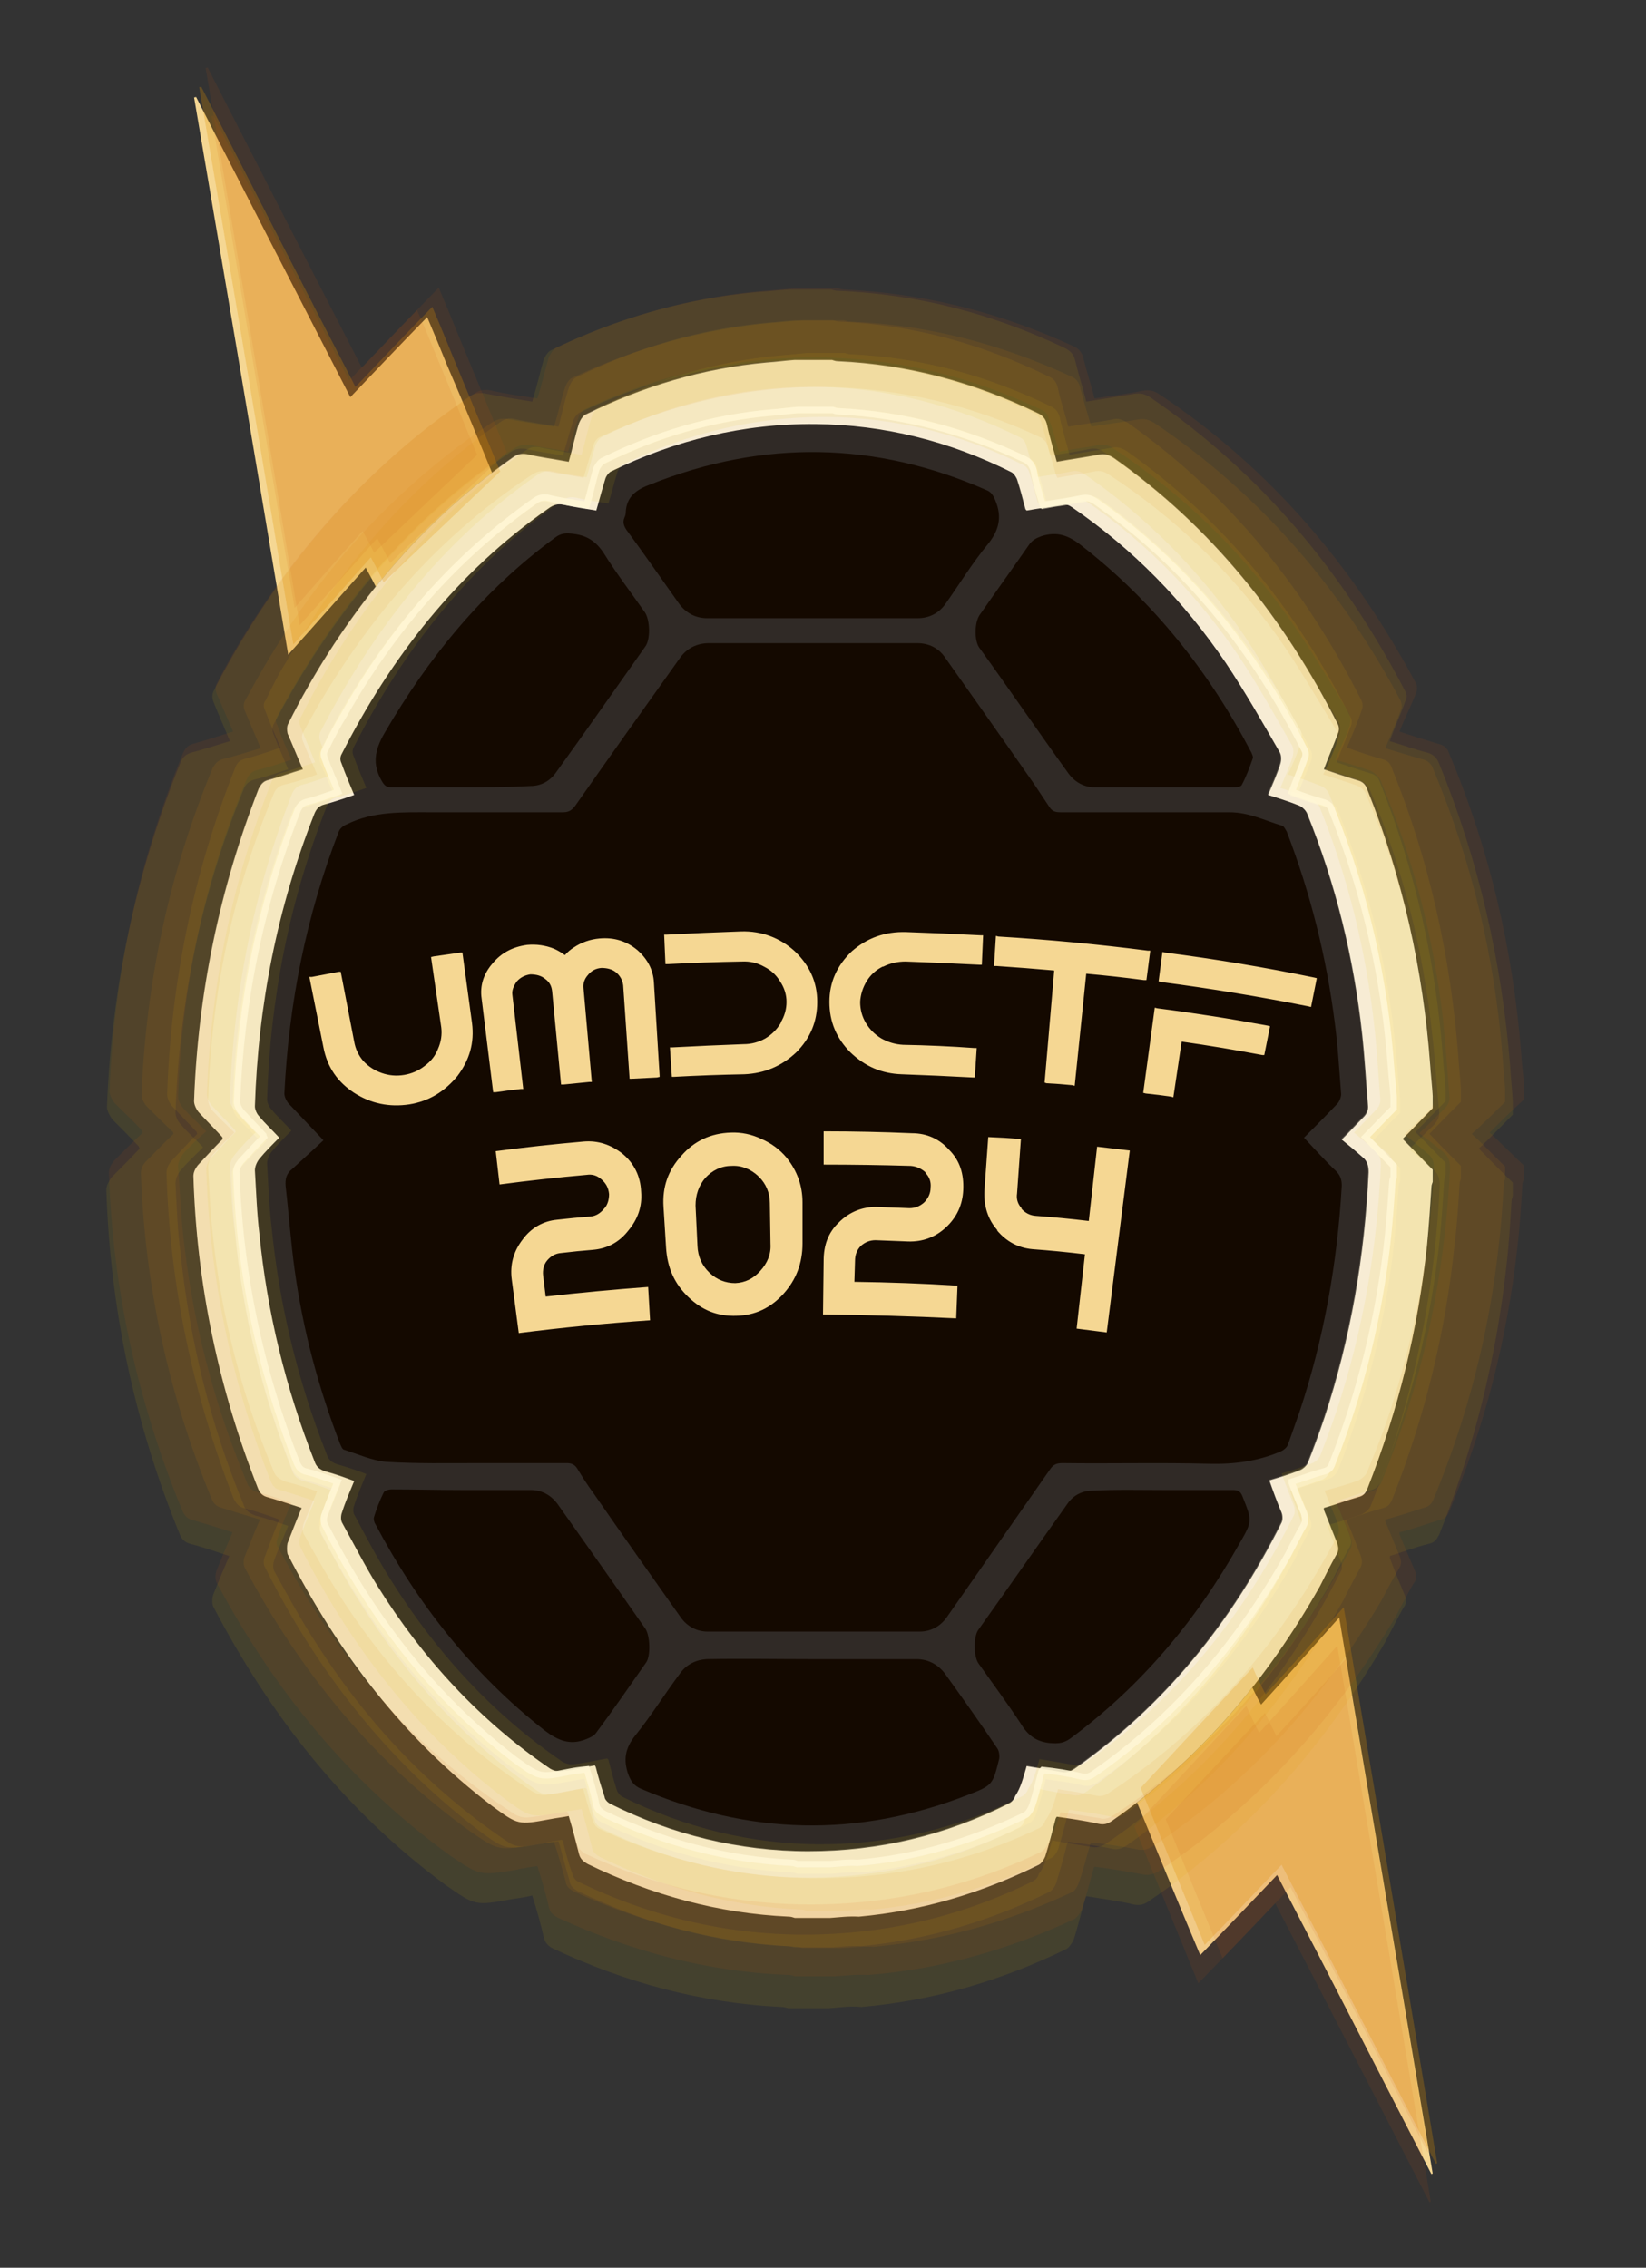 <svg version="1.2" xmlns="http://www.w3.org/2000/svg" viewBox="0 0 257 354" width="257" height="354">
	<rect x="0" y="0" width="257" height="354" fill="#333333" stroke="none"/>
	<title>colored-svg</title>
	<style>
		.s0 { fill: #f5d793 } 
		.s1 { fill: #302a26 } 
		.s2 { fill: #f5ead4 } 
		.s3 { fill: #140900 } 
		.s4 { opacity: .1;fill: #e4be04 } 
		.s5 { opacity: .1;fill: #fff6d5 } 
		.s6 { opacity: .7;fill: none;stroke: #fff6d5;stroke-miterlimit:100 } 
		.s7 { opacity: .1;fill: #e38700 } 
		.s8 { opacity: .1;fill: #e4ad04 } 
		.s9 { opacity: .1;fill: #c9570e } 
		.s10 { opacity: .9;fill: none;stroke: #fff6d5;stroke-miterlimit:100 } 
	</style>
	<g id="g2">
		<path id="path2" class="s0" d="m30.6 15.1c8 15.6 16 31.2 24.1 46.9 4-4.2 7.9-8.3 12-12.5 1.1 2.6 2.1 5 3.1 7.5 2.6 6 5.1 12.1 7.6 18.2l-18.2 17.4q-1-2-2.1-4c-4 4.5-7.9 8.9-12.1 13.6q-7.3-43.6-14.7-87c0.2 0 0.3 0 0.3-0.1z"/>
		<path id="path1" class="s0" d="m209.1 252.5c4.8 29.1 9.8 58 14.6 86.8-0.1 0-0.2 0.1-0.2 0.1-8-15.5-16-31.1-24.1-46.7-4 4.2-7.9 8.3-12 12.5-3.5-8.3-6.8-16.4-10.1-24.4l17.5-18.9c0.7 1.4 1.1 2.4 2.1 4.2 4.2-4.6 8.1-9 12.2-13.6z"/>
	</g>
	<g id="shell_x5F_black_copy_xA0_Image_1_">
		<path id="path19" class="s1" d="m129.6 299.4c-1.8 0-3.7 0-5.5 0-0.3-0.1-0.6-0.2-0.9-0.2-11.1-0.5-21.5-3.4-31.4-8.2-0.7-0.4-1.2-0.8-1.4-1.6-0.5-2-1-3.9-1.6-5.9-1 0.2-2 0.3-3 0.5-4.9 0.9-4.9 0.9-9-2.1-13.8-10.5-24-23.9-31.9-39.3-0.1-0.4-0.1-1.2 0-1.7 0.7-1.8 1.4-3.6 2.2-5.5-1.9-0.6-3.6-1.2-5.4-1.7-0.7-0.2-1.1-0.6-1.4-1.3-6.2-15.7-9.6-32-10.1-48.8 0-0.6 0.3-1.2 0.7-1.7 1.3-1.4 2.6-2.8 3.9-4.1-0.1-0.2-0.1-0.3-0.1-0.3-1.2-1.3-2.5-2.6-3.7-3.9-0.4-0.5-0.7-1.2-0.7-1.7 0.6-16.8 4-33.1 10.1-48.8 0.4-0.7 0.7-1.1 1.4-1.3 1.9-0.5 3.5-1.1 5.5-1.7-0.9-2-1.6-3.8-2.4-5.6-0.1-0.5-0.1-1.1 0.1-1.5 1-2 2-3.9 3.1-5.8 8.1-14.2 18.6-26.4 32-35.8 0.7-0.5 1.3-0.6 2.1-0.5 2.2 0.5 4.4 0.8 6.6 1.2 0.6-2.1 1-4.1 1.6-6 0.2-0.5 0.6-1.2 1.1-1.4 8.9-4.4 18.3-7.2 28.2-8.1 1.5-0.1 2.9-0.3 4.4-0.4 1.9 0 3.8 0 5.8 0 0.3 0.1 0.6 0.2 0.9 0.2 11 0.5 21.3 3.3 31.2 8.1 0.9 0.4 1.3 1 1.5 1.9 0.4 1.9 1 3.8 1.5 5.7 2.2-0.4 4.4-0.7 6.5-1.1 1-0.2 1.6 0 2.4 0.5 15.3 10.8 26.6 25 35 41.6 0.2 0.4 0.2 1 0 1.4-0.7 1.9-1.5 3.7-2.2 5.6 1.8 0.6 3.5 1.2 5.2 1.7 0.8 0.2 1.3 0.6 1.6 1.5 5.5 13.8 8.7 28.1 9.8 42.9 0.1 1.6 0.3 3.2 0.4 4.9 0 0.6 0 1.3 0 1.9-1.6 1.6-3.1 3.2-4.7 4.8 1.6 1.6 3.1 3.2 4.7 4.8 0 0.6 0 1.3 0 1.9-0.1 0.3-0.2 0.5-0.2 0.8-0.2 3.1-0.4 6.1-0.7 9.2-1.4 13.1-4.5 25.7-9.3 37.9-0.3 0.7-0.6 1.1-1.4 1.3-1.8 0.5-3.6 1.2-5.4 1.7q0 0.3 0 0.3c0.7 1.7 1.3 3.3 2 5 0.3 0.8 0.4 1.4-0.1 2.1-0.9 1.6-1.7 3.2-2.5 4.8-8.2 14.5-18.7 27-32.4 36.6-0.7 0.5-1.3 0.7-2.2 0.5-2.2-0.5-4.4-0.8-6.5-1.1-0.1 0.2-0.2 0.3-0.2 0.4-0.5 1.9-1 3.9-1.6 5.8-0.2 0.5-0.6 1.1-1 1.3-8.9 4.4-18.2 7.2-28.1 8.1-1.6-0.1-3.1 0.1-4.5 0.2z"/>
		<path id="path3" fill-rule="evenodd" class="s2" d="m129.6 299.4c-1.8 0-3.7 0-5.5 0-0.3-0.1-0.6-0.2-0.9-0.2-11.1-0.5-21.5-3.4-31.4-8.2-0.7-0.4-1.2-0.8-1.4-1.6-0.5-2-1-3.9-1.6-5.9-1 0.2-2 0.3-3 0.5-4.9 0.9-4.9 0.9-9-2.1-13.8-10.5-24-23.9-31.9-39.3-0.1-0.4-0.1-1.2 0-1.7 0.7-1.8 1.4-3.6 2.2-5.5-1.9-0.6-3.6-1.2-5.4-1.7-0.7-0.2-1.1-0.6-1.4-1.3-6.2-15.7-9.6-32-10.1-48.8 0-0.6 0.3-1.2 0.7-1.7 1.3-1.4 2.6-2.8 3.9-4.1-0.1-0.2-0.1-0.3-0.1-0.3-1.2-1.3-2.5-2.6-3.7-3.9-0.4-0.5-0.7-1.2-0.7-1.7 0.6-16.8 4-33.1 10.1-48.8 0.4-0.7 0.7-1.1 1.4-1.3 1.9-0.5 3.5-1.1 5.5-1.7-0.9-2-1.6-3.8-2.4-5.6-0.1-0.5-0.1-1.1 0.1-1.5 1-2 2-3.9 3.1-5.8 8.1-14.2 18.6-26.4 32-35.8 0.7-0.5 1.3-0.6 2.1-0.5 2.2 0.5 4.4 0.8 6.6 1.2 0.6-2.1 1-4.1 1.6-6 0.2-0.5 0.6-1.2 1.1-1.4 8.9-4.4 18.3-7.2 28.2-8.1 1.5-0.1 2.9-0.3 4.4-0.4 1.9 0 3.8 0 5.8 0 0.3 0.1 0.6 0.2 0.9 0.2 11 0.5 21.3 3.3 31.2 8.1 0.9 0.4 1.3 1 1.5 1.9 0.4 1.9 1 3.8 1.5 5.7 2.2-0.4 4.4-0.7 6.5-1.1 1-0.2 1.6 0 2.4 0.5 15.3 10.8 26.6 25 35 41.6 0.2 0.4 0.2 1 0 1.4-0.7 1.9-1.5 3.7-2.2 5.6 1.8 0.6 3.5 1.2 5.2 1.7 0.8 0.2 1.3 0.6 1.6 1.5 5.5 13.8 8.7 28.1 9.8 42.9 0.1 1.6 0.3 3.2 0.4 4.9 0 0.6 0 1.3 0 1.9-1.6 1.6-3.1 3.2-4.7 4.8 1.6 1.6 3.1 3.2 4.7 4.8 0 0.6 0 1.3 0 1.9-0.1 0.3-0.2 0.5-0.2 0.8-0.2 3.1-0.4 6.1-0.7 9.2-1.4 13.1-4.5 25.7-9.3 37.9-0.3 0.7-0.6 1.1-1.4 1.3-1.8 0.5-3.6 1.2-5.4 1.7q0 0.3 0 0.3c0.7 1.7 1.3 3.3 2 5 0.3 0.8 0.4 1.4-0.1 2.1-0.9 1.6-1.7 3.2-2.5 4.8-8.2 14.5-18.7 27-32.4 36.6-0.7 0.5-1.3 0.7-2.2 0.5-2.2-0.5-4.4-0.8-6.5-1.1-0.1 0.2-0.2 0.3-0.2 0.4-0.5 1.9-1 3.9-1.6 5.8-0.2 0.5-0.6 1.1-1 1.3-8.9 4.4-18.2 7.2-28.1 8.1-1.6-0.1-3.1 0.1-4.5 0.2zm30.7-23.7c1.9 0.3 3.6 0.6 5.3 0.9 0.8 0.2 1.4 0 2.2-0.5 14.1-9.9 24.6-23 32.3-38.4 0.2-0.4 0.2-1.1 0-1.6-0.7-1.6-1.3-3.3-1.9-5 1.7-0.5 3.3-1 4.8-1.6 0.5-0.2 1-0.7 1.2-1.1 0.9-2.3 1.8-4.7 2.6-7.1 4.1-12.4 6.3-25.2 6.9-38.3 0-1-0.2-1.8-1-2.4-1-0.9-2.1-1.8-3.2-2.7 1.4-1.4 2.4-2.5 3.4-3.5 0.5-0.5 0.8-1.1 0.7-1.9-0.3-3.7-0.5-7.3-0.9-11-1.3-11.9-4.1-23.4-8.6-34.5-0.2-0.5-0.8-1.1-1.4-1.3-1.5-0.6-3.1-1.1-4.7-1.6 0.7-1.7 1.4-3.2 1.9-4.8 0.2-0.6 0.2-1.4-0.1-1.9-2.7-4.7-5.4-9.4-8.4-13.9-6.5-9.6-14.5-17.8-24-24.3-0.6-0.4-1.1-0.6-2-0.4-1.6 0.4-3.5 0.6-5.1 0.9-0.2-0.2-0.2-0.2-0.2-0.3-0.4-1.5-0.8-3.1-1.3-4.6-0.2-0.4-0.5-0.9-0.9-1.1-9.6-4.8-19.8-7.4-30.6-7.5-11.2-0.1-21.9 2.5-31.9 7.4-0.4 0.2-0.8 0.8-0.9 1.2-0.5 1.6-0.9 3.2-1.4 4.9-1.7-0.3-3.4-0.5-5-0.9-1-0.2-1.7 0-2.5 0.6-14.2 9.9-24.5 23.1-32.3 38.4-0.2 0.4-0.2 0.9 0 1.3 0.6 1.7 1.3 3.3 2 5-1.7 0.6-3.2 1.1-4.7 1.5-0.8 0.2-1.2 0.7-1.5 1.4-5.8 14.7-8.8 29.9-9.3 45.7 0 0.5 0.3 1.2 0.7 1.6 0.9 1.1 2 2.1 3.1 3.3-1.1 1.1-2.2 2.2-3.1 3.3-0.4 0.5-0.7 1.2-0.7 1.8 0.2 3.3 0.3 6.6 0.7 9.9 1.2 12.2 4.1 24.1 8.6 35.5 0.3 0.9 0.8 1.3 1.7 1.6 1.5 0.4 2.9 0.9 4.5 1.5-0.7 1.7-1.4 3.3-1.9 4.9-0.2 0.5-0.2 1.2 0 1.6 1.9 3.4 3.6 6.8 5.6 10 7 11.2 15.9 20.9 26.9 28.4 0.5 0.3 1.1 0.5 1.8 0.4 1.8-0.2 3.5-0.6 5.2-0.9 0 0.1 0.1 0.2 0.1 0.2 0.4 1.6 0.9 3.2 1.4 4.7 0 0.4 0.5 0.9 0.9 1.1 9.6 4.8 20.1 7.4 30.9 7.4q16.6 0 31.4-7.5c0.4-0.2 0.8-0.7 0.9-1.1 0.9-1.3 1.3-3 1.8-4.7z"/>
		<path id="path4" class="s3" d="m50.5 178c-2.1-2.2-3.8-4-5.5-5.8-0.3-0.4-0.6-1-0.6-1.5 0.7-14.1 3.4-27.7 8.5-40.9 0.2-0.5 0.7-0.9 1.2-1.1 4.2-2.1 8.8-1.9 13.4-1.9h20.3c0.9 0 1.4-0.2 2-1 5.4-7.7 10.8-15.3 16.3-23 1.1-1.6 2.7-2.4 4.6-2.4h32.5c1.9 0 3.4 0.8 4.4 2.3 4.6 6.5 9.2 13 13.8 19.6l2.4 3.6c0.5 0.8 1 0.9 1.9 0.9h26.3c3 0 5.5 1.3 8.2 2.1 0.3 0.1 0.5 0.6 0.7 0.9 3.7 9.6 6.2 19.6 7.5 29.8 0.5 3.7 0.7 7.5 1 11.2 0 0.5-0.3 1.2-0.6 1.5-1.7 1.8-3.4 3.5-5.2 5.3 1.7 1.8 3.3 3.6 5 5.2 0.7 0.7 0.9 1.4 0.9 2.3-0.7 12.1-2.8 23.9-6.6 35.3l-1.8 5.1c-0.2 0.5-0.7 0.9-1.2 1.1-3.5 1.5-7.2 2-11.1 1.9-7.6-0.2-15.3 0-22.9-0.1-0.9 0-1.4 0.2-1.9 0.9-5.4 7.7-10.8 15.5-16.2 23.2-1 1.4-2.5 2.2-4.2 2.2h-33.1c-1.7 0-3.2-0.8-4.2-2.2-4.6-6.5-9.2-13-13.7-19.5-0.9-1.2-1.7-2.5-2.5-3.8-0.4-0.6-0.9-0.8-1.6-0.8h-13.8c-4.8 0-9.6 0.1-14.4-0.2-2.2-0.2-4.4-1.2-6.6-1.9-0.3-0.1-0.4-0.5-0.6-0.9-3.4-8.8-5.8-17.8-7.1-27.2-0.6-4.3-0.9-8.7-1.4-13-0.1-1.1 0.1-2 1-2.7 1.4-1.3 3.1-2.8 4.9-4.5z"/>
		<path id="path7" class="s3" d="m181.6 122.9c-3.6 0-7.1 0-10.7 0-1.6 0-3.1-0.8-4.1-2.2-4.7-6.5-9.2-13.1-13.9-19.6-0.8-1.1-0.8-4.1 0.2-5.3 2.5-3.6 5.1-7.2 7.6-10.8 0.5-0.7 1.1-1 1.9-1.3 2.5-0.8 4.3-0.1 6.3 1.5 11.3 8.8 19.9 19.7 26.5 32.3 0.1 0.3 0.3 0.6 0.2 0.9-0.5 1.4-1 2.8-1.7 4.1-0.1 0.3-0.7 0.4-1.1 0.4q-5.8 0-11.2 0z"/>
		<path id="path5" class="s3" d="m126.8 96.5c-5.5 0-11 0-16.4 0-1.8 0-3.3-0.8-4.4-2.3-2.7-3.8-5.4-7.7-8.2-11.5-0.4-0.6-0.6-1.2-0.3-1.9 0.1-0.2 0.2-0.5 0.2-0.8 0.1-2.5 1.7-3.6 3.9-4.4 17.6-7 35.1-6.7 52.4 0.9 0.8 0.3 1.1 0.9 1.4 1.6 1.1 2.6 0.6 4.7-1.2 6.9-2.4 2.9-4.4 6.2-6.6 9.3-1 1.4-2.5 2.2-4.3 2.2q-8.2 0-16.5 0z"/>
		<path id="path6" class="s3" d="m126.8 259c5.4 0 10.9 0 16.3 0 1.8 0 3.3 0.8 4.4 2.2 2.8 3.9 5.5 7.7 8.2 11.7 0.3 0.4 0.4 1.2 0.3 1.7-1 4-1 4.1-4.9 5.6-17.2 6.7-34.1 6.3-51.1-1-1.1-0.5-1.5-1.2-1.9-2.2-0.8-2.3-0.5-4.1 1.1-6.1 2.5-3.1 4.6-6.5 7-9.7 1-1.4 2.5-2.1 4.1-2.2 5.5-0.1 11 0 16.5 0z"/>
		<path id="path8" class="s3" d="m72 122.9c-3.6 0-7.3 0-10.9 0-0.8 0-1.1-0.3-1.5-1-1.5-2.6-1.1-4.8 0.4-7.4 6.9-11.9 15.5-22.4 26.7-30.6 0.8-0.6 1.5-0.7 2.5-0.6 2.3 0.2 3.8 1.1 5.1 3.1 2 3.2 4.3 6.2 6.4 9.2 0.8 1.2 0.9 4.3 0 5.4-4.6 6.5-9.2 13.1-13.9 19.6-1 1.4-2.4 2.1-4 2.1-3.6 0.2-7.2 0.2-10.8 0.2z"/>
		<path id="path9" class="s3" d="m181.6 232.6c3.7 0 7.3 0 10.9 0 0.8 0 1.2 0.2 1.5 1 1.5 3.8 1.6 3.8-0.5 7.4-6.7 11.9-15.3 22.2-26.4 30.4-1 0.7-1.8 0.8-3.1 0.7-2.2-0.2-3.5-1.2-4.6-3-2.1-3.2-4.4-6.3-6.6-9.4-0.8-1.1-0.8-4.1-0.1-5.2 4.7-6.6 9.3-13.2 14-19.8 0.9-1.3 2.3-2 3.9-2 3.7-0.2 7.4-0.1 11-0.1z"/>
		<path id="path10" class="s3" d="m72.1 232.6q5.3 0 10.8 0c1.7 0 3.1 0.8 4.1 2.1 4.6 6.5 9.2 13 13.8 19.6 0.7 1.1 0.8 4.2 0.1 5.2-2.6 3.7-5.2 7.5-7.9 11.1-0.3 0.4-1 0.7-1.5 0.9-2.5 1-4.4 0.2-6.5-1.4-11.2-8.8-19.8-19.7-26.4-32.2-0.2-0.3-0.3-0.8-0.2-1.1 0.4-1.3 0.9-2.6 1.5-3.8 0.1-0.3 0.8-0.5 1.2-0.5 3.6 0 7.3 0.1 11 0.1z"/>
	</g>
	<g id="g18">
		<path id="path11" fill-rule="evenodd" class="s4" d="m129.3 313.5c-2 0-4.2 0-6.2 0-0.4-0.1-0.7-0.2-1-0.2-12.6-0.6-24.4-3.8-35.7-9.1-0.8-0.4-1.3-0.9-1.5-1.8-0.5-2.2-1.1-4.3-1.8-6.5-1.2 0.3-2.2 0.4-3.4 0.6-5.5 1-5.5 1-10.2-2.3-15.7-11.6-27.3-26.4-36.2-43.4-0.2-0.4-0.2-1.3 0-1.9 0.8-2 1.6-3.9 2.5-6-2.2-0.7-4.1-1.4-6.1-1.9-0.8-0.2-1.3-0.7-1.6-1.4-7.1-17.4-10.9-35.3-11.5-53.9 0-0.6 0.4-1.3 0.8-1.9 1.5-1.5 3-3 4.4-4.5-0.1-0.2-0.1-0.3-0.1-0.3-1.3-1.4-2.8-2.9-4.2-4.3-0.4-0.6-0.8-1.3-0.8-1.9 0.7-18.5 4.5-36.5 11.5-53.8 0.3-0.8 0.8-1.2 1.6-1.5 2-0.5 4-1.2 6.1-1.8-0.9-2.2-1.8-4.2-2.6-6.2-0.2-0.6-0.2-1.2 0.1-1.7 1.1-2.2 2.3-4.3 3.5-6.4 9.2-15.6 21.1-29.1 36.4-39.5 0.7-0.5 1.4-0.6 2.3-0.5 2.5 0.5 5 0.9 7.5 1.3 0.7-2.3 1.2-4.5 1.8-6.6 0.3-0.6 0.7-1.3 1.3-1.5 10.1-4.9 20.8-8 32-9 1.7-0.1 3.3-0.3 5-0.4 2.2 0 4.3 0 6.6 0 0.3 0.1 0.7 0.2 1 0.2 12.5 0.5 24.2 3.6 35.4 8.9 1 0.5 1.5 1.1 1.7 2.1 0.5 2.1 1.2 4.2 1.7 6.3 2.5-0.4 5-0.8 7.4-1.2 1.1-0.2 1.8 0 2.7 0.6 17.4 11.9 30.2 27.5 39.7 45.8 0.3 0.5 0.3 1.1 0 1.6-0.7 2.1-1.7 4.1-2.4 6.2 2 0.6 3.9 1.3 5.9 1.8 0.9 0.3 1.4 0.7 1.8 1.7 6.2 15.2 9.8 31 11.1 47.3 0.1 1.8 0.3 3.6 0.4 5.4 0 0.7 0 1.5 0 2.1-1.8 1.8-3.5 3.6-5.3 5.3 1.8 1.8 3.5 3.6 5.3 5.3 0 0.7 0 1.5 0 2.1-0.1 0.3-0.2 0.6-0.2 0.9-0.2 3.4-0.4 6.7-0.8 10.1-1.6 14.5-5.1 28.4-10.5 41.9-0.4 0.7-0.7 1.2-1.6 1.4-2.1 0.5-4.1 1.3-6.1 1.9q0 0.3 0 0.3c0.7 1.9 1.4 3.6 2.2 5.5 0.4 0.9 0.5 1.6-0.1 2.3-1 1.8-1.9 3.6-2.8 5.3-9.3 16-21.3 29.8-36.8 40.4-0.8 0.6-1.5 0.8-2.5 0.6-2.5-0.6-5-0.9-7.4-1.3-0.1 0.3-0.2 0.4-0.2 0.5-0.6 2.1-1.1 4.3-1.8 6.4-0.3 0.5-0.7 1.2-1.2 1.4-10.1 4.9-20.6 8-31.9 9-1.8-0.2-3.5 0.1-5.2 0.2zm35-26.2c2.1 0.4 4.1 0.7 6 1 0.9 0.2 1.6 0 2.4-0.5 16.1-11 27.9-25.4 36.6-42.4 0.3-0.4 0.3-1.2 0-1.8-0.6-1.7-1.4-3.6-2.1-5.5 1.9-0.5 3.7-1.1 5.4-1.7 0.6-0.3 1.2-0.8 1.4-1.3 1-2.5 2-5.1 3-7.8 4.6-13.7 7.1-27.8 7.8-42.2 0-1.1-0.2-2-1.2-2.7-1.1-1-2.3-2-3.6-3 1.6-1.5 2.7-2.7 3.9-3.8 0.5-0.6 0.9-1.2 0.8-2.1-0.4-4.1-0.6-8.1-1.1-12.2-1.4-13.1-4.6-25.8-9.7-38-0.2-0.6-0.9-1.2-1.6-1.5-1.7-0.6-3.5-1.2-5.3-1.7 0.8-1.9 1.6-3.5 2.1-5.3 0.2-0.7 0.2-1.6-0.1-2.1-3.1-5.2-6-10.4-9.4-15.3-7.4-10.6-16.5-19.7-27.3-26.9-0.6-0.4-1.3-0.6-2.2-0.4-2 0.4-4 0.7-5.9 1-0.1-0.2-0.3-0.2-0.3-0.3-0.4-1.7-0.9-3.5-1.4-5.1-0.1-0.4-0.6-1-1.1-1.2-10.9-5.3-22.4-8.2-34.7-8.3-12.7-0.1-24.8 2.8-36.2 8.2-0.4 0.2-0.9 0.9-1 1.3-0.6 1.8-1 3.5-1.6 5.4-1.9-0.3-3.9-0.6-5.7-1-1.1-0.2-1.9 0-2.8 0.7-16.1 10.9-27.8 25.5-36.7 42.3-0.2 0.5-0.2 1 0 1.5 0.7 1.8 1.5 3.6 2.3 5.5-1.9 0.6-3.6 1.2-5.3 1.6-1 0.3-1.4 0.8-1.7 1.6-6.6 16.2-10 33-10.6 50.4 0 0.5 0.3 1.3 0.8 1.8 1 1.2 2.3 2.3 3.5 3.6-1.2 1.2-2.5 2.4-3.5 3.6-0.5 0.6-0.8 1.4-0.8 2 0.2 3.7 0.3 7.3 0.8 11 1.4 13.4 4.6 26.5 9.8 39.1 0.3 1 0.9 1.4 1.9 1.8 1.7 0.4 3.3 1 5.1 1.6-0.8 1.9-1.6 3.7-2.2 5.4-0.2 0.6-0.2 1.4 0.1 1.8 2.1 3.8 4.1 7.5 6.4 11 7.9 12.4 17.9 23.1 30.4 31.4 0.6 0.3 1.4 0.5 2.1 0.4 2-0.2 3.9-0.7 5.9-1 0.1 0.1 0.2 0.2 0.2 0.2 0.4 1.8 0.9 3.6 1.5 5.2 0.1 0.5 0.5 1 1 1.2 11 5.3 22.8 8.2 35.1 8.2q18.9 0 35.7-8.3c0.5-0.2 0.9-0.7 1-1.2 1.1-1.4 1.5-3.3 2.1-5.2z"/>
	</g>
	<g id="g28">
		<path id="path21" fill-rule="evenodd" class="s5" d="m129.5 299.3c-1.8 0-3.7 0-5.5 0-0.3-0.1-0.6-0.2-0.9-0.2-11.1-0.5-21.5-3.4-31.4-8.2-0.7-0.4-1.2-0.8-1.3-1.6-0.5-2-1-3.9-1.6-5.9-1.1 0.2-2 0.3-3 0.5-4.9 0.9-4.9 0.9-9-2.1-13.8-10.5-24.1-23.9-31.9-39.3-0.2-0.4-0.2-1.2 0-1.7 0.7-1.8 1.4-3.6 2.2-5.5-1.9-0.6-3.6-1.2-5.4-1.7-0.7-0.2-1.1-0.6-1.4-1.3-6.2-15.7-9.6-32-10.1-48.8 0-0.6 0.3-1.2 0.7-1.7 1.3-1.4 2.6-2.8 3.9-4.1-0.1-0.2-0.1-0.3-0.1-0.3-1.2-1.3-2.5-2.6-3.7-3.9-0.4-0.5-0.7-1.2-0.7-1.7 0.6-16.8 3.9-33.1 10.1-48.8 0.3-0.7 0.7-1.1 1.4-1.3 1.8-0.5 3.5-1.1 5.4-1.7-0.8-2-1.6-3.8-2.3-5.6-0.2-0.5-0.2-1.1 0.1-1.5 1-2 2-3.9 3.1-5.8 8.1-14.2 18.6-26.4 32-35.8 0.7-0.5 1.3-0.6 2.1-0.5 2.2 0.5 4.4 0.8 6.6 1.2 0.6-2.1 1-4.1 1.6-6 0.2-0.5 0.6-1.2 1.1-1.4 8.9-4.4 18.3-7.2 28.2-8.1 1.5-0.1 2.9-0.3 4.4-0.4 1.9 0 3.8 0 5.8 0 0.3 0.1 0.6 0.2 0.9 0.2 11 0.5 21.3 3.3 31.2 8.1 0.9 0.4 1.3 1 1.5 1.9 0.4 1.9 1 3.8 1.5 5.7 2.2-0.4 4.4-0.7 6.5-1.1 1-0.2 1.6 0 2.4 0.5 15.3 10.8 26.6 25 35 41.6 0.2 0.4 0.2 1 0 1.4-0.7 1.9-1.5 3.7-2.2 5.6 1.8 0.6 3.5 1.2 5.2 1.7 0.8 0.2 1.3 0.6 1.6 1.5 5.5 13.8 8.7 28.1 9.8 42.9 0.1 1.6 0.3 3.2 0.4 4.9 0 0.6 0 1.3 0 1.9-1.6 1.6-3.1 3.2-4.7 4.8 1.6 1.6 3.1 3.2 4.7 4.8 0 0.6 0 1.3 0 1.9-0.1 0.3-0.2 0.5-0.2 0.8-0.2 3.1-0.4 6.1-0.7 9.2-1.4 13.1-4.5 25.7-9.3 37.9-0.3 0.7-0.6 1.1-1.4 1.3-1.8 0.5-3.6 1.2-5.4 1.7q0 0.3 0 0.3c0.7 1.7 1.3 3.3 2 5 0.3 0.8 0.4 1.4-0.1 2.1-0.9 1.6-1.7 3.2-2.5 4.8-8.2 14.5-18.7 27-32.4 36.6-0.7 0.5-1.3 0.7-2.2 0.5-2.2-0.5-4.4-0.8-6.5-1.1-0.1 0.2-0.2 0.3-0.2 0.4-0.5 1.9-1 3.9-1.6 5.8-0.2 0.5-0.6 1.1-1 1.3-8.9 4.4-18.2 7.2-28.1 8.1-1.6-0.1-3.1 0.1-4.6 0.2zm30.8-23.7c1.9 0.3 3.6 0.6 5.3 0.9 0.8 0.2 1.4 0 2.1-0.5 14.2-9.9 24.6-23 32.3-38.4 0.2-0.4 0.2-1.1 0-1.6-0.6-1.6-1.3-3.3-1.9-5 1.7-0.5 3.3-1 4.8-1.6 0.5-0.2 1-0.7 1.2-1.1 0.9-2.3 1.8-4.7 2.6-7.1 4.1-12.4 6.3-25.2 6.9-38.3 0-1-0.2-1.8-1-2.4-1-0.9-2.1-1.8-3.2-2.7 1.4-1.4 2.4-2.5 3.4-3.5 0.5-0.5 0.8-1.1 0.7-1.9-0.3-3.7-0.5-7.3-0.9-11-1.3-11.9-4.1-23.4-8.6-34.5-0.2-0.5-0.8-1.1-1.4-1.3-1.5-0.6-3.1-1.1-4.7-1.6 0.7-1.7 1.4-3.2 1.9-4.8 0.2-0.6 0.2-1.4-0.1-1.9-2.7-4.7-5.3-9.4-8.3-13.9-6.5-9.6-14.5-17.8-24-24.3-0.6-0.4-1.2-0.6-2-0.4-1.7 0.4-3.5 0.6-5.2 0.9-0.1-0.2-0.2-0.2-0.2-0.3-0.4-1.5-0.8-3.1-1.3-4.6-0.1-0.4-0.5-0.9-0.9-1.1-9.6-4.8-19.8-7.4-30.6-7.5-11.2-0.1-21.9 2.5-31.9 7.4-0.4 0.2-0.8 0.8-0.9 1.2-0.5 1.6-0.9 3.2-1.4 4.9-1.7-0.3-3.4-0.5-5-0.9-1-0.2-1.7 0-2.5 0.6-14.2 9.9-24.5 23.1-32.3 38.4-0.2 0.4-0.2 0.9 0 1.3 0.6 1.7 1.3 3.3 2 5-1.7 0.6-3.2 1.1-4.7 1.5-0.8 0.2-1.2 0.7-1.5 1.4-5.8 14.7-8.8 29.9-9.3 45.7 0 0.5 0.3 1.2 0.7 1.6 0.9 1.1 2 2.1 3.1 3.3-1.1 1.1-2.2 2.2-3.1 3.3-0.4 0.5-0.7 1.2-0.7 1.8 0.2 3.3 0.3 6.6 0.7 9.9 1.2 12.2 4.1 24.1 8.6 35.5 0.3 0.9 0.8 1.3 1.7 1.6 1.5 0.4 2.9 0.9 4.5 1.5-0.7 1.7-1.4 3.3-1.9 4.9-0.2 0.5-0.2 1.2 0.1 1.6 1.8 3.4 3.6 6.8 5.6 10 7 11.2 15.8 20.9 26.8 28.4 0.5 0.3 1.2 0.5 1.8 0.4 1.8-0.2 3.5-0.6 5.2-0.9 0.1 0.1 0.2 0.2 0.2 0.2 0.4 1.6 0.8 3.2 1.3 4.7 0.1 0.4 0.5 0.9 0.9 1.1 9.7 4.8 20.1 7.4 30.9 7.4q16.6 0 31.5-7.5c0.4-0.2 0.8-0.7 0.9-1.1 0.9-1.3 1.3-3 1.8-4.7z"/>
		<path id="path19 copy" class="s6" d="m129.8 292c-1.7 0-3.5 0-5.2 0-0.3-0.1-0.6-0.2-0.8-0.2-10.5-0.5-20.2-3.2-29.5-7.7-0.6-0.3-1.1-0.7-1.2-1.5-0.5-1.8-0.9-3.6-1.5-5.5-1 0.2-1.9 0.3-2.8 0.5-4.6 0.8-4.6 0.8-8.5-2-12.9-9.9-22.5-22.4-29.9-36.9-0.1-0.3-0.1-1.1 0-1.5 0.7-1.7 1.4-3.4 2.1-5.2-1.8-0.6-3.4-1.1-5.1-1.6-0.6-0.2-1-0.6-1.3-1.2-5.8-14.7-9-30-9.4-45.8 0-0.5 0.2-1.1 0.6-1.6 1.2-1.3 2.5-2.6 3.7-3.8-0.1-0.2-0.1-0.3-0.1-0.3-1.1-1.2-2.4-2.4-3.5-3.6-0.4-0.5-0.6-1.2-0.6-1.6 0.5-15.8 3.6-31.1 9.4-45.8 0.3-0.6 0.7-1 1.3-1.2 1.7-0.5 3.3-1 5.1-1.6-0.8-1.9-1.5-3.6-2.2-5.2-0.1-0.5-0.1-1.1 0.1-1.4 1-1.9 1.9-3.7 2.9-5.5 7.6-13.3 17.5-24.7 30-33.5 0.7-0.5 1.3-0.6 2-0.5 2.1 0.5 4.1 0.7 6.2 1.1 0.6-2 0.9-3.8 1.5-5.6 0.2-0.5 0.6-1.1 1-1.3 8.4-4.2 17.2-6.8 26.5-7.6 1.4-0.1 2.7-0.3 4.1-0.4 1.8 0 3.6 0 5.4 0 0.3 0.1 0.6 0.2 0.9 0.2 10.3 0.5 19.9 3.1 29.2 7.6 0.9 0.4 1.2 0.9 1.4 1.8 0.4 1.7 1 3.5 1.4 5.3 2.1-0.4 4.2-0.6 6.1-1 1-0.2 1.5 0 2.3 0.4 14.3 10.2 24.9 23.5 32.8 39 0.2 0.4 0.2 1 0 1.4-0.7 1.7-1.4 3.4-2.1 5.2 1.7 0.6 3.3 1.1 4.9 1.6 0.8 0.2 1.2 0.6 1.5 1.4 5.2 12.9 8.2 26.3 9.2 40.2 0.1 1.5 0.3 3 0.4 4.6 0 0.6 0 1.2 0 1.8-1.5 1.5-2.9 3-4.4 4.5 1.5 1.5 2.9 3 4.4 4.5 0 0.6 0 1.2 0 1.8-0.1 0.3-0.2 0.4-0.2 0.7-0.2 2.9-0.4 5.7-0.7 8.7-1.3 12.2-4.2 24-8.7 35.5-0.3 0.6-0.6 1-1.3 1.2-1.7 0.5-3.4 1.1-5.1 1.6q0 0.3 0 0.3c0.7 1.6 1.2 3.1 1.9 4.7 0.3 0.7 0.4 1.3-0.1 1.9-0.8 1.5-1.6 3-2.3 4.5-7.7 13.6-17.6 25.3-30.4 34.3-0.7 0.5-1.2 0.7-2.1 0.5-2-0.5-4.1-0.7-6.1-1-0.1 0.2-0.2 0.3-0.2 0.4-0.4 1.7-0.9 3.6-1.5 5.4-0.1 0.5-0.5 1-0.9 1.2-8.3 4.1-17.1 6.8-26.3 7.6-1.5-0.1-2.9 0.1-4.3 0.2z"/>
		<path id="path47" class="s7" d="m31.4 13.5c8 15.6 16 31.2 24.1 46.9 4-4.2 7.9-8.3 12-12.5 1.1 2.6 2.1 5 3.1 7.5 2.5 6 5 12.1 7.5 18.2l-18.2 17.3q-0.9-1.9-2-3.9c-4 4.5-7.9 8.9-12.1 13.6q-7.3-43.7-14.7-87c0.2 0 0.3 0 0.3-0.1z"/>
		<path id="path48" class="s7" d="m209.8 250.9c4.9 29.1 9.8 58 14.6 86.8-0.1 0-0.2 0.1-0.2 0.1-8-15.5-16-31.1-24.1-46.7-4 4.2-7.9 8.3-12 12.5-3.4-8.3-6.7-16.4-10-24.5l17.5-18.8c0.6 1.4 1.1 2.4 2 4.2 4.2-4.6 8.1-9 12.2-13.6z"/>
	</g>
	<g id="g28 copy 3">
		<path id="path21" fill-rule="evenodd" class="s8" d="m129.7 304c-1.9 0-3.9 0-5.7 0-0.4-0.1-0.7-0.2-1-0.2-11.6-0.5-22.4-3.6-32.8-8.6-0.7-0.4-1.2-0.8-1.3-1.7-0.6-2-1.1-4-1.7-6.1-1.1 0.2-2.1 0.3-3.1 0.5-5.2 0.9-5.2 0.9-9.4-2.2-14.4-11-25.2-24.9-33.3-41-0.3-0.4-0.3-1.3 0-1.8 0.7-1.9 1.4-3.8 2.2-5.7-1.9-0.7-3.7-1.3-5.6-1.8-0.7-0.2-1.1-0.7-1.5-1.4-6.4-16.4-10-33.4-10.5-50.9 0-0.7 0.3-1.3 0.7-1.8 1.4-1.5 2.7-2.9 4.1-4.3-0.1-0.2-0.1-0.3-0.1-0.3-1.3-1.4-2.6-2.7-3.9-4.1-0.4-0.5-0.7-1.2-0.7-1.8 0.6-17.5 4.1-34.5 10.6-50.9 0.3-0.8 0.7-1.2 1.4-1.4 1.9-0.5 3.7-1.1 5.7-1.8-0.9-2.1-1.7-3.9-2.4-5.8-0.3-0.5-0.3-1.2 0.1-1.6 1-2.1 2-4.1 3.2-6 8.5-14.9 19.4-27.6 33.4-37.4 0.7-0.5 1.4-0.7 2.2-0.5 2.3 0.5 4.6 0.8 6.9 1.2 0.6-2.2 1-4.3 1.7-6.3 0.2-0.5 0.6-1.2 1.1-1.4 9.3-4.6 19.1-7.5 29.5-8.5 1.5-0.1 3-0.3 4.6-0.4 2 0 3.9 0 6 0 0.3 0.1 0.7 0.2 1 0.2 11.5 0.5 22.2 3.5 32.5 8.5 1 0.4 1.4 1 1.6 2 0.4 1.9 1.1 3.9 1.6 5.9 2.3-0.4 4.6-0.7 6.8-1.1 1-0.3 1.6 0 2.5 0.5 16 11.3 27.8 26.1 36.5 43.4 0.2 0.4 0.2 1.1 0 1.5-0.7 2-1.5 3.9-2.3 5.8 1.9 0.7 3.7 1.3 5.5 1.8 0.8 0.2 1.3 0.6 1.6 1.6 5.8 14.4 9.1 29.3 10.3 44.8 0.1 1.7 0.3 3.3 0.4 5.1 0 0.6 0 1.4 0 2-1.7 1.7-3.3 3.3-4.9 5 1.6 1.7 3.2 3.3 4.9 5 0 0.6 0 1.4 0 2-0.1 0.3-0.2 0.5-0.2 0.8-0.2 3.3-0.4 6.4-0.8 9.6-1.4 13.7-4.7 26.9-9.7 39.6-0.3 0.7-0.6 1.2-1.4 1.4-1.9 0.5-3.8 1.2-5.7 1.8q0 0.3 0 0.3c0.8 1.7 1.4 3.4 2.1 5.2 0.3 0.8 0.4 1.4-0.1 2.2-0.9 1.7-1.8 3.3-2.6 5-8.6 15.1-19.5 28.2-33.8 38.2-0.8 0.5-1.4 0.7-2.3 0.5-2.3-0.5-4.6-0.8-6.8-1.1-0.1 0.2-0.2 0.3-0.2 0.4-0.5 2-1.1 4.1-1.7 6.1-0.2 0.5-0.6 1.1-1 1.3-9.3 4.6-19.1 7.5-29.4 8.5-1.7-0.1-3.2 0.1-4.8 0.2zm32.2-24.8c2 0.4 3.7 0.7 5.5 1 0.8 0.2 1.5 0 2.2-0.5 14.8-10.4 25.7-24.1 33.7-40.1 0.2-0.5 0.2-1.2 0-1.7-0.6-1.7-1.3-3.5-1.9-5.2 1.7-0.6 3.4-1.1 5-1.7 0.5-0.2 1-0.7 1.2-1.2 1-2.4 1.9-4.9 2.7-7.4 4.3-12.9 6.6-26.3 7.2-40 0-1-0.2-1.9-1-2.5-1.1-0.9-2.2-1.9-3.3-2.8 1.4-1.5 2.5-2.6 3.5-3.7 0.5-0.5 0.8-1.1 0.7-1.9-0.3-3.9-0.5-7.7-0.9-11.5-1.4-12.5-4.3-24.5-9-36.1-0.2-0.5-0.8-1.1-1.5-1.3-1.5-0.6-3.2-1.2-4.9-1.7 0.8-1.8 1.5-3.3 2-5 0.2-0.6 0.2-1.5-0.1-2-2.8-4.9-5.5-9.8-8.6-14.5-6.8-10-15.2-18.6-25.1-25.4-0.6-0.4-1.3-0.6-2.1-0.4-1.8 0.4-3.7 0.6-5.4 0.9-0.1-0.2-0.2-0.2-0.2-0.3-0.5-1.5-0.9-3.2-1.4-4.8-0.1-0.4-0.5-0.9-0.9-1.1-10.1-5-20.7-7.8-32-7.9-11.7-0.1-22.9 2.7-33.3 7.8-0.4 0.2-0.8 0.8-1 1.2-0.5 1.7-0.9 3.4-1.4 5.1-1.8-0.3-3.6-0.5-5.2-0.9-1.1-0.2-1.8 0-2.6 0.6-14.9 10.4-25.6 24.2-33.8 40.1-0.2 0.5-0.2 1 0 1.4 0.6 1.8 1.4 3.4 2.1 5.2-1.8 0.6-3.3 1.2-4.9 1.6-0.8 0.2-1.3 0.7-1.6 1.4-6 15.4-9.2 31.3-9.7 47.8 0 0.5 0.3 1.2 0.8 1.6 0.9 1.2 2 2.2 3.2 3.5-1.2 1.1-2.3 2.3-3.2 3.4-0.5 0.6-0.8 1.3-0.8 1.9 0.2 3.5 0.3 6.9 0.8 10.4 1.2 12.7 4.2 25.1 8.9 37 0.3 1 0.9 1.4 1.8 1.7 1.6 0.4 3 0.9 4.7 1.6-0.7 1.7-1.5 3.4-2 5.1-0.2 0.5-0.2 1.2 0.1 1.7 1.9 3.5 3.8 7.1 5.9 10.4 7.3 11.7 16.5 21.8 28 29.7 0.5 0.3 1.2 0.5 1.8 0.4 1.9-0.2 3.7-0.7 5.5-1 0.1 0.1 0.2 0.2 0.2 0.2 0.4 1.7 0.8 3.4 1.3 5 0.1 0.4 0.6 0.9 1 1.1 10.1 5 21 7.7 32.3 7.7q17.3 0 32.9-7.8c0.4-0.2 0.8-0.7 0.9-1.2 0.9-1.3 1.4-3.1 1.9-4.9z"/>
		<path id="path47" class="s8" d="m31.4 13.5c8 15.6 16 31.2 24.1 46.9 4-4.2 7.9-8.3 12-12.5 1.1 2.6 2.1 5 3.1 7.5 2.5 6 5 12.1 7.5 18.2l-18.2 17.3q-0.9-1.9-2-3.9c-4 4.5-7.9 8.9-12.1 13.6q-7.3-43.7-14.7-87c0.2 0 0.3 0 0.3-0.1z"/>
		<path id="path48" class="s8" d="m209.8 250.9c4.9 29.1 9.8 58 14.6 86.8-0.1 0-0.2 0.1-0.2 0.1-8-15.5-16-31.1-24.1-46.7-4 4.2-7.9 8.3-12 12.5-3.4-8.3-6.7-16.4-10-24.5l17.5-18.8c0.6 1.4 1.1 2.4 2 4.2 4.2-4.6 8.1-9 12.2-13.6z"/>
	</g>
	<g id="g28 copy">
		<path id="path21" fill-rule="evenodd" class="s4" d="m131.5 298.3c-1.8 0-3.7 0-5.5 0-0.3-0.1-0.6-0.2-0.9-0.2-11.1-0.5-21.5-3.4-31.4-8.2-0.7-0.4-1.2-0.8-1.3-1.6-0.5-2-1-3.9-1.6-5.9-1.1 0.2-2 0.3-3 0.5-4.9 0.9-4.9 0.9-9-2.1-13.8-10.5-24.1-23.9-31.9-39.3-0.2-0.4-0.2-1.2 0-1.7 0.7-1.8 1.4-3.6 2.2-5.5-1.9-0.6-3.6-1.2-5.4-1.7-0.7-0.2-1.1-0.6-1.4-1.3-6.2-15.7-9.6-32-10.1-48.8 0-0.6 0.3-1.2 0.7-1.7 1.3-1.4 2.6-2.8 3.9-4.1-0.1-0.2-0.1-0.3-0.1-0.3-1.2-1.3-2.5-2.6-3.7-3.9-0.4-0.5-0.7-1.2-0.7-1.7 0.6-16.8 3.9-33.1 10.1-48.8 0.3-0.7 0.7-1.1 1.4-1.3 1.8-0.5 3.5-1.1 5.4-1.7-0.8-2-1.6-3.8-2.3-5.6-0.2-0.5-0.2-1.1 0.1-1.5 1-2 2-3.9 3.1-5.8 8.1-14.2 18.6-26.4 32-35.8 0.7-0.5 1.3-0.6 2.1-0.5 2.2 0.5 4.4 0.8 6.6 1.2 0.6-2.1 1-4.1 1.6-6 0.2-0.5 0.6-1.2 1.1-1.4 8.9-4.4 18.3-7.2 28.2-8.1 1.5-0.1 2.9-0.3 4.4-0.4 1.9 0 3.8 0 5.8 0 0.3 0.1 0.6 0.2 0.9 0.2 11 0.5 21.3 3.3 31.2 8.1 0.9 0.4 1.3 1 1.5 1.9 0.4 1.9 1 3.8 1.5 5.7 2.2-0.4 4.4-0.7 6.5-1.1 1-0.2 1.6 0 2.4 0.5 15.3 10.8 26.6 25 35 41.6 0.2 0.4 0.2 1 0 1.4-0.7 1.9-1.5 3.7-2.2 5.6 1.8 0.6 3.5 1.2 5.2 1.7 0.8 0.2 1.3 0.6 1.6 1.5 5.5 13.8 8.7 28.1 9.8 42.9 0.1 1.6 0.3 3.2 0.4 4.9 0 0.6 0 1.3 0 1.9-1.6 1.6-3.1 3.2-4.7 4.8 1.6 1.6 3.1 3.2 4.7 4.8 0 0.6 0 1.3 0 1.9-0.1 0.3-0.2 0.5-0.2 0.8-0.2 3.1-0.4 6.1-0.7 9.2-1.4 13.1-4.5 25.7-9.3 37.9-0.3 0.7-0.6 1.1-1.4 1.3-1.8 0.5-3.6 1.2-5.4 1.7q0 0.3 0 0.3c0.7 1.7 1.3 3.3 2 5 0.3 0.8 0.4 1.4-0.1 2.1-0.9 1.6-1.7 3.2-2.5 4.8-8.2 14.5-18.7 27-32.4 36.6-0.7 0.5-1.3 0.7-2.2 0.5-2.2-0.5-4.4-0.8-6.5-1.1-0.1 0.2-0.2 0.3-0.2 0.4-0.5 1.9-1 3.9-1.6 5.8-0.2 0.5-0.6 1.1-1 1.3-8.9 4.4-18.2 7.2-28.1 8.1-1.6-0.1-3.1 0.1-4.6 0.2zm30.8-23.7c1.9 0.3 3.6 0.6 5.3 0.9 0.8 0.2 1.4 0 2.1-0.5 14.2-9.9 24.6-23 32.3-38.4 0.2-0.4 0.2-1.1 0-1.6-0.6-1.6-1.3-3.3-1.9-5 1.7-0.5 3.3-1 4.8-1.6 0.5-0.2 1-0.7 1.2-1.1 0.9-2.3 1.8-4.7 2.6-7.1 4.1-12.4 6.3-25.2 6.9-38.3 0-1-0.2-1.8-1-2.4-1-0.9-2.1-1.8-3.2-2.7 1.4-1.4 2.4-2.5 3.4-3.5 0.5-0.5 0.8-1.1 0.7-1.9-0.3-3.7-0.5-7.3-0.9-11-1.3-11.9-4.1-23.4-8.6-34.5-0.2-0.5-0.8-1.1-1.4-1.3-1.5-0.6-3.1-1.1-4.7-1.6 0.7-1.7 1.4-3.2 1.9-4.8 0.2-0.6 0.2-1.4-0.1-1.9-2.7-4.7-5.3-9.4-8.3-13.9-6.5-9.6-14.5-17.8-24-24.3-0.6-0.4-1.2-0.6-2-0.4-1.7 0.4-3.5 0.6-5.2 0.9-0.1-0.2-0.2-0.2-0.2-0.3-0.4-1.5-0.8-3.1-1.3-4.6-0.1-0.4-0.5-0.9-0.9-1.1-9.6-4.8-19.8-7.4-30.6-7.5-11.2-0.1-21.9 2.5-31.9 7.4-0.4 0.2-0.8 0.8-0.9 1.2-0.5 1.6-0.9 3.2-1.4 4.9-1.7-0.3-3.4-0.5-5-0.9-1-0.2-1.7 0-2.5 0.6-14.2 9.9-24.5 23.1-32.3 38.4-0.2 0.4-0.2 0.9 0 1.3 0.6 1.7 1.3 3.3 2 5-1.7 0.6-3.2 1.1-4.7 1.5-0.8 0.2-1.2 0.7-1.5 1.4-5.8 14.7-8.8 29.9-9.3 45.7 0 0.5 0.3 1.2 0.7 1.6 0.9 1.1 2 2.1 3.1 3.3-1.1 1.1-2.2 2.2-3.1 3.3-0.4 0.5-0.7 1.2-0.7 1.8 0.2 3.3 0.3 6.6 0.7 9.9 1.2 12.2 4.1 24.1 8.6 35.5 0.3 0.9 0.8 1.3 1.7 1.6 1.5 0.4 2.9 0.9 4.5 1.5-0.7 1.7-1.4 3.3-1.9 4.9-0.2 0.5-0.2 1.2 0.1 1.6 1.8 3.4 3.6 6.8 5.6 10 7 11.2 15.8 20.9 26.8 28.4 0.5 0.3 1.2 0.5 1.8 0.4 1.8-0.2 3.5-0.6 5.2-0.9 0.1 0.1 0.2 0.2 0.2 0.2 0.4 1.6 0.8 3.2 1.3 4.7 0.1 0.4 0.5 0.9 0.9 1.1 9.7 4.8 20.1 7.4 30.9 7.4q16.6 0 31.5-7.5c0.4-0.2 0.8-0.7 0.9-1.1 0.9-1.3 1.3-3 1.8-4.7z"/>
		<path id="path47" class="s7" d="m31.4 13.5c8 15.6 16 31.2 24.1 46.9 4-4.2 7.9-8.3 12-12.5 1.1 2.6 2.1 5 3.1 7.5 2.5 6 5 12.1 7.5 18.2l-18.2 17.3q-0.9-1.9-2-3.9c-4 4.5-7.9 8.9-12.1 13.6q-7.3-43.7-14.7-87c0.2 0 0.3 0 0.3-0.1z"/>
		<path id="path48" class="s7" d="m209.8 250.9c4.9 29.1 9.8 58 14.6 86.8-0.1 0-0.2 0.1-0.2 0.1-8-15.5-16-31.1-24.1-46.7-4 4.2-7.9 8.3-12 12.5-3.4-8.3-6.7-16.4-10-24.5l17.5-18.8c0.6 1.4 1.1 2.4 2 4.2 4.2-4.6 8.1-9 12.2-13.6z"/>
	</g>
	<g id="g28 copy 2">
		<path id="path21" fill-rule="evenodd" class="s9" d="m130.4 308.5c-2.1 0-4.2 0-6.3 0-0.3-0.1-0.7-0.2-1-0.2-12.7-0.5-24.6-3.7-35.9-8.9-0.8-0.4-1.3-0.8-1.5-1.7-0.5-2.2-1.1-4.2-1.8-6.4-1.2 0.2-2.3 0.3-3.4 0.6-5.6 0.9-5.6 0.9-10.3-2.3-15.7-11.4-27.5-25.9-36.4-42.6-0.2-0.4-0.2-1.3 0-1.8 0.8-2 1.6-3.9 2.5-6-2.2-0.7-4.1-1.3-6.2-1.9-0.8-0.2-1.2-0.6-1.6-1.4-7-17-10.9-34.6-11.5-52.8 0-0.7 0.3-1.3 0.8-1.9 1.5-1.5 3-3 4.5-4.4-0.2-0.2-0.2-0.4-0.2-0.4-1.3-1.4-2.8-2.8-4.2-4.2-0.4-0.5-0.8-1.3-0.8-1.8 0.7-18.2 4.5-35.9 11.5-52.9 0.4-0.8 0.8-1.2 1.6-1.4 2.1-0.6 4-1.2 6.2-1.9-0.9-2.1-1.8-4.1-2.6-6-0.2-0.6-0.2-1.2 0.1-1.6 1.1-2.2 2.3-4.3 3.5-6.3 9.3-15.4 21.3-28.6 36.6-38.8 0.8-0.6 1.5-0.7 2.4-0.6 2.5 0.6 5 0.9 7.5 1.3 0.7-2.2 1.2-4.4 1.8-6.5 0.3-0.5 0.7-1.3 1.3-1.5 10.2-4.8 20.9-7.8 32.2-8.8 1.7-0.1 3.3-0.3 5-0.4 2.2 0 4.4 0 6.6 0 0.4 0.1 0.7 0.2 1.1 0.2 12.5 0.6 24.3 3.6 35.6 8.8 1 0.4 1.5 1.1 1.7 2.1 0.5 2 1.2 4.1 1.7 6.1 2.5-0.4 5.1-0.7 7.5-1.2 1.1-0.2 1.8 0 2.7 0.6 17.5 11.7 30.4 27.1 40 45.1 0.2 0.4 0.2 1 0 1.5-0.8 2-1.8 4-2.6 6 2.1 0.7 4 1.3 6 1.9 0.9 0.2 1.5 0.6 1.8 1.6 6.3 15 9.9 30.5 11.2 46.5 0.1 1.7 0.3 3.5 0.5 5.3 0 0.7 0 1.4 0 2.1-1.9 1.7-3.6 3.4-5.4 5.2 1.8 1.7 3.5 3.4 5.4 5.2 0 0.6 0 1.4 0 2-0.2 0.4-0.3 0.6-0.3 0.9-0.2 3.4-0.4 6.6-0.8 10-1.6 14.2-5.1 27.8-10.6 41-0.3 0.8-0.7 1.2-1.6 1.4-2 0.6-4.1 1.4-6.2 1.9q0 0.3 0 0.3c0.8 1.9 1.5 3.6 2.3 5.4 0.4 0.9 0.5 1.6-0.1 2.3-1 1.7-1.9 3.5-2.8 5.2-9.4 15.7-21.4 29.3-37 39.7-0.8 0.5-1.5 0.7-2.5 0.5-2.6-0.5-5.1-0.9-7.5-1.2-0.1 0.2-0.2 0.3-0.2 0.5-0.6 2-1.1 4.2-1.8 6.2-0.3 0.6-0.7 1.2-1.2 1.5-10.1 4.7-20.8 7.8-32.1 8.7-1.8-0.1-3.5 0.1-5.2 0.2zm35.2-25.6c2.1 0.3 4.1 0.6 6 0.9 0.9 0.3 1.6 0 2.4-0.5 16.2-10.7 28.1-24.9 36.9-41.6 0.2-0.4 0.2-1.2 0-1.7-0.7-1.8-1.5-3.6-2.2-5.5 2-0.5 3.8-1.1 5.5-1.7 0.6-0.2 1.1-0.8 1.4-1.2 1-2.5 2-5.1 2.9-7.7 4.7-13.4 7.2-27.3 7.9-41.5 0-1.1-0.2-1.9-1.1-2.6-1.2-1-2.4-1.9-3.7-2.9 1.6-1.5 2.8-2.7 3.9-3.8 0.6-0.6 0.9-1.2 0.8-2.1-0.3-4-0.6-7.9-1-11.9-1.5-12.9-4.7-25.3-9.8-37.4-0.3-0.5-1-1.2-1.6-1.4-1.7-0.6-3.6-1.2-5.4-1.7 0.8-1.9 1.6-3.5 2.2-5.2 0.2-0.7 0.2-1.5-0.1-2.1-3.1-5.1-6.1-10.2-9.5-15-7.4-10.4-16.6-19.3-27.4-26.4-0.7-0.4-1.4-0.6-2.3-0.4-2 0.4-4 0.6-6 1-0.1-0.3-0.2-0.3-0.2-0.4-0.4-1.6-0.9-3.3-1.5-4.9-0.1-0.5-0.5-1-1-1.2-11-5.2-22.6-8.1-34.9-8.2-12.8-0.1-25 2.7-36.5 8.1-0.4 0.2-0.9 0.8-1 1.3-0.6 1.7-1 3.4-1.6 5.3-1.9-0.4-3.9-0.6-5.7-1-1.1-0.2-1.9 0-2.9 0.6-16.2 10.8-27.9 25.1-36.8 41.7-0.3 0.4-0.3 0.9 0 1.4 0.6 1.8 1.4 3.5 2.2 5.4-1.9 0.6-3.6 1.2-5.3 1.6-0.9 0.2-1.4 0.8-1.7 1.5-6.7 16-10.1 32.4-10.7 49.5 0 0.6 0.4 1.3 0.8 1.8 1.1 1.2 2.3 2.3 3.6 3.6-1.3 1.1-2.5 2.3-3.6 3.5-0.4 0.6-0.8 1.3-0.8 2 0.3 3.6 0.4 7.1 0.8 10.7 1.4 13.2 4.7 26.1 9.9 38.5 0.3 1 0.9 1.4 1.9 1.7 1.7 0.4 3.3 1 5.1 1.6-0.8 1.9-1.6 3.6-2.1 5.4-0.3 0.5-0.3 1.3 0.1 1.7 2 3.7 4.1 7.4 6.4 10.8 8 12.2 18 22.7 30.6 30.8 0.6 0.3 1.4 0.5 2 0.4 2.1-0.2 4-0.6 6-0.9 0.1 0.1 0.2 0.2 0.2 0.2 0.5 1.7 0.9 3.4 1.5 5.1 0.1 0.4 0.6 0.9 1 1.2 11.1 5.2 23 8 35.3 8q19 0 36-8.2c0.4-0.2 0.9-0.7 1-1.1 1-1.5 1.5-3.3 2.1-5.1z"/>
		<path id="path47" class="s9" d="m33.3 18c7 13.8 14.1 27.5 21.2 41.4 3.6-3.7 7-7.3 10.6-11 1 2.2 1.9 4.4 2.8 6.6 2.2 5.3 4.4 10.7 6.6 16l-16.1 15.3q-0.8-1.7-1.8-3.4c-3.5 3.9-6.9 7.8-10.6 12q-6.5-38.6-13-76.8c0.2 0 0.3 0 0.3-0.1z"/>
		<path id="path48" class="s9" d="m210.1 259c4.3 25.8 8.7 51.4 12.9 76.9 0 0-0.1 0.1-0.1 0.1-7.1-13.8-14.2-27.6-21.4-41.4-3.5 3.7-7 7.4-10.6 11.1-3-7.3-6-14.6-8.9-21.7l15.5-16.6c0.6 1.2 1 2 1.8 3.6 3.7-4 7.2-7.9 10.8-12z"/>
	</g>
	<g id="g28 copy 5">
		<path id="path21" fill-rule="evenodd" class="s7" d="m131.3 304.1c-2 0-4.1 0-6 0-0.4-0.1-0.7-0.2-1-0.2-12.2-0.6-23.7-3.6-34.6-8.6-0.8-0.4-1.3-0.8-1.4-1.7-0.6-2.1-1.1-4-1.8-6.1-1.2 0.2-2.2 0.3-3.3 0.5-5.4 0.9-5.4 0.9-9.9-2.2-15.2-11-26.5-25-35.1-41.1-0.2-0.4-0.2-1.2 0-1.7 0.8-1.9 1.5-3.8 2.4-5.8-2.1-0.6-4-1.2-5.9-1.8-0.8-0.2-1.3-0.6-1.6-1.3-6.8-16.4-10.5-33.5-11.1-51 0-0.6 0.3-1.3 0.8-1.8 1.4-1.4 2.8-2.9 4.3-4.3-0.1-0.2-0.1-0.3-0.1-0.3-1.4-1.3-2.8-2.7-4.1-4-0.5-0.6-0.8-1.3-0.8-1.8 0.7-17.6 4.3-34.6 11.1-51 0.4-0.7 0.8-1.2 1.6-1.4 2-0.5 3.8-1.1 5.9-1.7-0.9-2.1-1.7-4-2.5-5.9-0.2-0.5-0.2-1.1 0.1-1.6 1.1-2 2.2-4 3.4-6 8.9-14.9 20.5-27.6 35.2-37.4 0.8-0.5 1.5-0.6 2.3-0.5 2.5 0.5 4.9 0.8 7.3 1.2 0.7-2.2 1.1-4.3 1.8-6.3 0.2-0.5 0.6-1.2 1.2-1.4 9.8-4.6 20.1-7.5 31-8.5 1.7-0.1 3.2-0.3 4.9-0.4 2.1 0 4.2 0 6.4 0 0.3 0.1 0.6 0.2 0.9 0.2 12.2 0.5 23.5 3.5 34.4 8.5 1 0.4 1.4 1 1.6 2 0.5 1.9 1.1 3.9 1.7 5.9 2.4-0.4 4.8-0.7 7.2-1.1 1.1-0.2 1.7 0 2.6 0.5 16.8 11.3 29.3 26.1 38.5 43.4 0.2 0.5 0.2 1.1 0 1.5-0.7 2-1.6 3.9-2.4 5.9 2 0.6 3.9 1.2 5.7 1.7 0.9 0.2 1.5 0.7 1.8 1.6 6 14.4 9.6 29.4 10.8 44.8 0.1 1.7 0.3 3.4 0.4 5.1 0 0.7 0 1.4 0 2-1.7 1.7-3.4 3.4-5.2 5 1.8 1.7 3.5 3.4 5.2 5.1 0 0.6 0 1.3 0 1.9-0.1 0.4-0.2 0.6-0.2 0.9-0.2 3.2-0.4 6.3-0.8 9.6-1.5 13.7-4.9 26.8-10.2 39.6-0.3 0.7-0.7 1.1-1.6 1.3-1.9 0.6-3.9 1.3-5.9 1.8q0 0.3 0 0.3c0.8 1.8 1.4 3.5 2.2 5.3 0.3 0.8 0.4 1.4-0.1 2.1-1 1.7-1.9 3.4-2.8 5.1-9 15.1-20.5 28.2-35.6 38.2-0.8 0.5-1.5 0.7-2.4 0.5-2.5-0.5-4.9-0.8-7.2-1.1-0.1 0.2-0.2 0.3-0.2 0.4-0.6 2-1.1 4.1-1.8 6-0.2 0.6-0.6 1.2-1.1 1.4-9.8 4.6-20 7.5-30.9 8.5-1.8-0.1-3.4 0.1-5.1 0.2zm33.9-24.8c2.1 0.3 4 0.6 5.9 1 0.8 0.2 1.5 0 2.3-0.6 15.6-10.3 27-24 35.5-40.1 0.2-0.4 0.2-1.1 0-1.7-0.6-1.6-1.4-3.4-2.1-5.2 1.9-0.5 3.7-1 5.3-1.6 0.6-0.3 1.1-0.8 1.3-1.2 1-2.4 2-4.9 2.9-7.4 4.5-13 6.9-26.3 7.6-40 0-1.1-0.2-1.9-1.1-2.5-1.1-1-2.3-1.9-3.5-2.9 1.5-1.4 2.6-2.6 3.7-3.6 0.6-0.5 0.9-1.2 0.8-2-0.3-3.9-0.6-7.6-1-11.5-1.4-12.4-4.5-24.4-9.5-36-0.2-0.6-0.9-1.2-1.5-1.4-1.7-0.6-3.4-1.1-5.2-1.7 0.8-1.7 1.6-3.3 2.1-5 0.2-0.6 0.2-1.4-0.1-2-3-4.9-5.8-9.8-9.1-14.5-7.2-10-16-18.6-26.5-25.4-0.6-0.4-1.3-0.6-2.2-0.4-1.8 0.4-3.8 0.6-5.7 1-0.1-0.3-0.2-0.3-0.2-0.4-0.4-1.5-0.9-3.2-1.4-4.8-0.1-0.4-0.6-0.9-1-1.1-10.6-5-21.8-7.7-33.7-7.9-12.3-0.1-24.1 2.7-35.1 7.8-0.5 0.2-0.9 0.8-1 1.2-0.6 1.7-1 3.4-1.6 5.2-1.8-0.4-3.7-0.6-5.5-1-1.1-0.2-1.8 0-2.7 0.6-15.7 10.4-27 24.2-35.6 40.2-0.2 0.4-0.2 0.9 0 1.3 0.7 1.8 1.5 3.5 2.2 5.2-1.8 0.7-3.5 1.2-5.2 1.6-0.8 0.2-1.3 0.7-1.6 1.5-6.4 15.3-9.7 31.2-10.2 47.7 0 0.5 0.3 1.3 0.7 1.7 1 1.1 2.2 2.2 3.4 3.4-1.2 1.2-2.4 2.3-3.4 3.5-0.4 0.5-0.7 1.2-0.7 1.9 0.2 3.4 0.3 6.9 0.7 10.3 1.3 12.7 4.5 25.2 9.5 37.1 0.3 0.9 0.9 1.3 1.9 1.7 1.6 0.4 3.2 0.9 4.9 1.5-0.7 1.8-1.5 3.5-2.1 5.1-0.2 0.6-0.2 1.3 0.1 1.7 2 3.6 4 7.1 6.2 10.5 7.7 11.7 17.4 21.8 29.5 29.6 0.6 0.3 1.3 0.6 2 0.5 2-0.3 3.8-0.7 5.7-1 0.1 0.1 0.2 0.2 0.2 0.2 0.5 1.7 0.9 3.4 1.5 4.9 0.1 0.4 0.5 1 1 1.2 10.6 5 22.1 7.7 34 7.7q18.3 0 34.6-7.8c0.5-0.2 0.9-0.8 1-1.2 1-1.3 1.5-3.1 2-4.9z"/>
	</g>
	<g id="g28 copy 4">
		<path id="path21" fill-rule="evenodd" class="s5" d="m129.5 299.3c-1.8 0-3.7 0-5.5 0-0.3-0.1-0.6-0.2-0.9-0.2-11.1-0.5-21.5-3.4-31.4-8.2-0.7-0.4-1.2-0.8-1.3-1.6-0.5-2-1-3.9-1.6-5.9-1.1 0.2-2 0.3-3 0.5-4.9 0.9-4.9 0.9-9-2.1-13.8-10.5-24.1-23.9-31.9-39.3-0.2-0.4-0.2-1.2 0-1.7 0.7-1.8 1.4-3.6 2.2-5.5-1.9-0.6-3.6-1.2-5.4-1.7-0.7-0.2-1.1-0.6-1.4-1.3-6.2-15.7-9.6-32-10.1-48.8 0-0.6 0.3-1.2 0.7-1.7 1.3-1.4 2.6-2.8 3.9-4.1-0.1-0.2-0.1-0.3-0.1-0.3-1.2-1.3-2.5-2.6-3.7-3.9-0.4-0.5-0.7-1.2-0.7-1.7 0.6-16.8 3.9-33.1 10.1-48.8 0.3-0.7 0.7-1.1 1.4-1.3 1.8-0.5 3.5-1.1 5.4-1.7-0.8-2-1.6-3.8-2.3-5.6-0.2-0.5-0.2-1.1 0.1-1.5 1-2 2-3.9 3.1-5.8 8.1-14.2 18.6-26.4 32-35.8 0.7-0.5 1.3-0.6 2.1-0.5 2.2 0.5 4.4 0.8 6.6 1.2 0.6-2.1 1-4.1 1.6-6 0.2-0.5 0.6-1.2 1.1-1.4 8.9-4.4 18.3-7.2 28.2-8.1 1.5-0.1 2.9-0.3 4.4-0.4 1.9 0 3.8 0 5.8 0 0.3 0.1 0.6 0.2 0.9 0.2 11 0.5 21.3 3.3 31.2 8.1 0.9 0.4 1.3 1 1.5 1.9 0.4 1.9 1 3.8 1.5 5.7 2.2-0.4 4.4-0.7 6.5-1.1 1-0.2 1.6 0 2.4 0.5 15.3 10.8 26.6 25 35 41.6 0.2 0.4 0.2 1 0 1.4-0.7 1.9-1.5 3.7-2.2 5.6 1.8 0.6 3.5 1.2 5.2 1.7 0.8 0.2 1.3 0.6 1.6 1.5 5.5 13.8 8.7 28.1 9.8 42.9 0.1 1.6 0.3 3.2 0.4 4.9 0 0.6 0 1.3 0 1.9-1.6 1.6-3.1 3.2-4.7 4.8 1.6 1.6 3.1 3.2 4.7 4.8 0 0.6 0 1.3 0 1.9-0.1 0.3-0.2 0.5-0.2 0.8-0.2 3.1-0.4 6.1-0.7 9.2-1.4 13.1-4.5 25.7-9.3 37.9-0.3 0.7-0.6 1.1-1.4 1.3-1.8 0.5-3.6 1.2-5.4 1.7q0 0.3 0 0.3c0.7 1.7 1.3 3.3 2 5 0.3 0.8 0.4 1.4-0.1 2.1-0.9 1.6-1.7 3.2-2.5 4.8-8.2 14.5-18.7 27-32.4 36.6-0.7 0.5-1.3 0.7-2.2 0.5-2.2-0.5-4.4-0.8-6.5-1.1-0.1 0.2-0.2 0.3-0.2 0.4-0.5 1.9-1 3.9-1.6 5.8-0.2 0.5-0.6 1.1-1 1.3-8.9 4.4-18.2 7.2-28.1 8.1-1.6-0.1-3.1 0.1-4.6 0.2zm30.8-23.7c1.9 0.3 3.6 0.6 5.3 0.9 0.8 0.2 1.4 0 2.1-0.5 14.2-9.9 24.6-23 32.3-38.4 0.2-0.4 0.2-1.1 0-1.6-0.6-1.6-1.3-3.3-1.9-5 1.7-0.5 3.3-1 4.8-1.6 0.5-0.2 1-0.7 1.2-1.1 0.9-2.3 1.8-4.7 2.6-7.1 4.1-12.4 6.3-25.2 6.9-38.3 0-1-0.2-1.8-1-2.4-1-0.9-2.1-1.8-3.2-2.7 1.4-1.4 2.4-2.5 3.4-3.5 0.5-0.5 0.8-1.1 0.7-1.9-0.3-3.7-0.5-7.3-0.9-11-1.3-11.9-4.1-23.4-8.6-34.5-0.2-0.5-0.8-1.1-1.4-1.3-1.5-0.6-3.1-1.1-4.7-1.6 0.7-1.7 1.4-3.2 1.9-4.8 0.2-0.6 0.2-1.4-0.1-1.9-2.7-4.7-5.3-9.4-8.3-13.9-6.5-9.6-14.5-17.8-24-24.3-0.6-0.4-1.2-0.6-2-0.4-1.7 0.4-3.5 0.6-5.2 0.9-0.1-0.2-0.2-0.2-0.2-0.3-0.4-1.5-0.8-3.1-1.3-4.6-0.1-0.4-0.5-0.9-0.9-1.1-9.6-4.8-19.8-7.4-30.6-7.5-11.2-0.1-21.9 2.5-31.9 7.4-0.4 0.2-0.8 0.8-0.9 1.2-0.5 1.6-0.9 3.2-1.4 4.9-1.7-0.3-3.4-0.5-5-0.9-1-0.2-1.7 0-2.5 0.6-14.2 9.9-24.5 23.1-32.3 38.4-0.2 0.4-0.2 0.9 0 1.3 0.6 1.7 1.3 3.3 2 5-1.7 0.6-3.2 1.1-4.7 1.5-0.8 0.2-1.2 0.7-1.5 1.4-5.8 14.7-8.8 29.9-9.3 45.7 0 0.5 0.3 1.2 0.7 1.6 0.9 1.1 2 2.1 3.1 3.3-1.1 1.1-2.2 2.2-3.1 3.3-0.4 0.5-0.7 1.2-0.7 1.8 0.2 3.3 0.3 6.6 0.7 9.9 1.2 12.2 4.1 24.1 8.6 35.5 0.3 0.9 0.8 1.3 1.7 1.6 1.5 0.4 2.9 0.9 4.5 1.5-0.7 1.7-1.4 3.3-1.9 4.9-0.2 0.5-0.2 1.2 0.1 1.6 1.8 3.4 3.6 6.8 5.6 10 7 11.2 15.8 20.9 26.8 28.4 0.5 0.3 1.2 0.5 1.8 0.4 1.8-0.2 3.5-0.6 5.2-0.9 0.1 0.1 0.2 0.2 0.2 0.2 0.4 1.6 0.8 3.2 1.3 4.7 0.1 0.4 0.5 0.9 0.9 1.1 9.7 4.8 20.1 7.4 30.9 7.4q16.6 0 31.5-7.5c0.4-0.2 0.8-0.7 0.9-1.1 0.9-1.3 1.3-3 1.8-4.7z"/>
		<path id="path19 copy" class="s10" d="m129.6 291c-1.6 0-3.4 0-5.1 0-0.3-0.1-0.6-0.2-0.8-0.2-10.4-0.5-20.1-3.2-29.3-7.6-0.7-0.4-1.2-0.8-1.3-1.5-0.4-1.9-0.9-3.7-1.5-5.5-1 0.1-1.8 0.2-2.8 0.4-4.5 0.9-4.5 0.9-8.4-1.9-12.8-9.8-22.4-22.3-29.7-36.7-0.2-0.4-0.2-1.1 0-1.6 0.6-1.7 1.3-3.4 2-5.1-1.7-0.6-3.3-1.2-5-1.6-0.7-0.2-1-0.6-1.3-1.2-5.8-14.7-9-29.9-9.5-45.6 0-0.5 0.3-1.1 0.7-1.6 1.2-1.3 2.4-2.6 3.6-3.8-0.1-0.2-0.1-0.3-0.1-0.3-1.1-1.2-2.3-2.4-3.4-3.6-0.4-0.5-0.7-1.1-0.7-1.6 0.6-15.7 3.7-30.9 9.5-45.6 0.3-0.6 0.6-1 1.3-1.2 1.7-0.4 3.2-1 5-1.6-0.7-1.8-1.5-3.5-2.1-5.2-0.2-0.5-0.2-1 0.1-1.4 0.9-1.9 1.8-3.6 2.9-5.4 7.5-13.3 17.3-24.6 29.8-33.4 0.7-0.5 1.2-0.6 2-0.5 2 0.5 4.1 0.8 6.1 1.1 0.6-1.9 1-3.8 1.5-5.6 0.2-0.4 0.6-1.1 1.1-1.3 8.3-4.1 17-6.7 26.3-7.5 1.4-0.1 2.7-0.3 4.1-0.4 1.8 0 3.5 0 5.4 0 0.3 0.1 0.6 0.2 0.8 0.2 10.3 0.5 19.9 3.1 29.2 7.5 0.8 0.4 1.2 1 1.4 1.8 0.3 1.8 0.9 3.6 1.4 5.3 2-0.3 4.1-0.6 6-1 1-0.2 1.5 0 2.3 0.5 14.3 10.1 24.8 23.3 32.6 38.8 0.2 0.4 0.2 0.9 0 1.3-0.6 1.8-1.4 3.5-2 5.2 1.7 0.6 3.3 1.2 4.8 1.6 0.8 0.2 1.3 0.6 1.5 1.4 5.2 12.9 8.2 26.3 9.2 40.1 0.1 1.5 0.3 3 0.4 4.5 0 0.6 0 1.3 0 1.8-1.5 1.5-2.9 3-4.4 4.5 1.5 1.5 2.9 3 4.4 4.5 0 0.5 0 1.2 0 1.8-0.1 0.2-0.2 0.4-0.2 0.7-0.2 2.9-0.4 5.7-0.7 8.6-1.3 12.2-4.2 24-8.7 35.4-0.2 0.6-0.5 1-1.3 1.2-1.6 0.4-3.3 1.1-5 1.6q0 0.2 0 0.2c0.6 1.6 1.2 3.1 1.9 4.7 0.2 0.8 0.3 1.3-0.1 2-0.9 1.5-1.6 3-2.4 4.5-7.6 13.5-17.4 25.2-30.2 34.1-0.7 0.5-1.2 0.7-2.1 0.5-2-0.5-4.1-0.8-6-1-0.1 0.1-0.2 0.2-0.2 0.3-0.5 1.8-0.9 3.7-1.5 5.4-0.2 0.5-0.6 1.1-0.9 1.3-8.4 4.1-17 6.7-26.3 7.5-1.5-0.1-2.9 0.1-4.3 0.2z"/>
		<path id="path47" class="s9" d="m32.4 10.5c8 15.6 16 31.2 24.1 46.9 4-4.2 7.9-8.3 12-12.5 1.1 2.6 2.1 5 3.1 7.5 2.5 6 5 12.1 7.5 18.2l-18.2 17.3q-0.9-1.9-2-3.9c-4 4.5-7.9 8.9-12.1 13.6q-7.3-43.7-14.7-87c0.2 0 0.3 0 0.3-0.1z"/>
		<path id="path48" class="s9" d="m208.8 256.9c4.9 29.1 9.8 58 14.6 86.8-0.1 0-0.2 0.1-0.2 0.1-8-15.5-16-31.1-24.1-46.7-4 4.2-7.9 8.3-12 12.5-3.4-8.3-6.7-16.4-10-24.5l17.5-18.8c0.6 1.4 1.1 2.4 2 4.2 4.2-4.6 8.1-9 12.2-13.6z"/>
	</g>
	<g id="g3">
		<path id="text13" class="s0" d="m115.7 145.4q-5.8 0.2-11.6 0.5h-0.4l0.2 4.6h0.4q5.7-0.3 11.5-0.4 1.9-0.1 3.5 0.8 0 0 0 0c0 0-0.1-0.1 0 0q1.6 0.8 2.5 2.3 0 0 0 0 1 1.5 1 3.2 0 1.7-0.9 3.2v0.1q0 0 0 0 0 0 0 0c0 0 0-0.1 0 0q-0.9 1.5-2.4 2.4-1.6 0.9-3.4 0.9-5.5 0.2-11.1 0.5h-0.4l0.3 4.6h0.3q5.5-0.3 11-0.4 4.7-0.2 8.1-3.4c2.2-2.2 3.3-4.8 3.3-7.9 0-3.1-1.2-5.7-3.5-7.9-2.3-2.1-5.2-3.2-8.4-3.1zm25.8 0.1c-3.3-0.1-6.1 0.9-8.5 3-2.3 2.2-3.5 4.8-3.5 7.9 0 3.1 1.1 5.7 3.3 7.9 2.3 2.2 4.9 3.3 8 3.4q5.5 0.2 11.1 0.5h0.3l0.3-4.6h-0.4q-5.5-0.4-11.1-0.5-1.8-0.1-3.4-1c0 0 0.1 0.1 0 0q-1.5-0.9-2.4-2.4 0 0 0 0-0.9-1.5-0.9-3.3 0.1-1.7 1-3.2 0 0 0 0 0.9-1.5 2.5-2.3h0.1q0 0 0 0 1.6-0.8 3.5-0.8 5.7 0.2 11.5 0.5h0.4l0.2-4.6h-0.4q-5.8-0.3-11.6-0.5zm14 0.6l-0.3 4.7h0.4q4.5 0.3 9 0.7l-1.5 17.5 0.3 0.1q2 0.1 4 0.3l0.4 0.1 1.8-17.5q4.5 0.4 9 1h0.4l0.6-4.6h-0.4q-11.7-1.5-23.3-2.2zm-61.9 0.4q-2.2 0.2-4 1.4-0.8 0.5-1.4 1.2-0.8-0.6-1.7-1-2-0.8-4.2-0.6c-2.2 0.3-4 1.2-5.4 2.9-1.4 1.6-2 3.5-1.7 5.5l1.8 14.6h0.4q2-0.3 3.9-0.5h0.4l-1.7-14.7c-0.1-0.7 0.2-1.4 0.7-2.1q0.8-0.9 2.1-1.1c0.9 0 1.7 0.2 2.3 0.7 0.7 0.5 1 1.1 1.1 1.9l1.4 14.6h0.4q2-0.2 4-0.4h0.4l-1.3-14.7q-0.1-1.1 0.7-2 0.8-1 2.1-1.1c0.9 0 1.7 0.2 2.3 0.7 0.6 0.5 1 1.2 1.1 2l1 14.6h0.3q2-0.1 4-0.2l0.4-0.1-0.9-14.7c-0.1-2-1-3.7-2.6-5.1-1.7-1.4-3.6-2-5.9-1.8zm87.9 2.1l-0.6 4.6 0.4 0.1q11.5 1.5 23 3.8l0.4 0.1 0.9-4.5-0.4-0.1q-11.6-2.4-23.3-3.9zm-109.3 0.1h-0.3q-2.1 0.3-4.2 0.6l-0.4 0.1 1.6 11q0.2 1.7-0.5 3.3 0 0 0 0 0 0 0 0 0 0 0 0-0.6 1.6-2.1 2.7-1.4 1.1-3.2 1.4-1.8 0.3-3.5-0.3 0 0 0 0 0 0 0 0-1.7-0.6-2.9-1.9 0 0 0 0-1.1-1.3-1.4-3l-2.1-10.9h-0.3q-2.1 0.4-4.2 0.8h-0.4l2.2 11c0.6 3.1 2.2 5.4 4.8 7.1q3.9 2.5 8.6 1.8c3.1-0.5 5.5-2 7.5-4.4 1.9-2.5 2.7-5.2 2.3-8.3zm108.1 8.6l-1.8 13.3 0.4 0.1q2 0.2 4 0.5l0.3 0.1 1.3-8.7q6.3 0.9 12.6 2.1h0.3l0.9-4.5-0.4-0.1q-8.6-1.6-17.2-2.7z"/>
		<path id="text1" fill-rule="evenodd" class="s0" d="m91.1 178.2c2.3-0.2 4.3 0.5 6.1 1.9 1.8 1.5 2.8 3.5 2.9 5.9 0.2 2.3-0.5 4.3-2 6.1q-2.1 2.7-5.5 3-2.5 0.2-5 0.5-1.3 0.1-2.2 1.2c-0.5 0.6-0.7 1.5-0.6 2.3l0.4 3.3q7.9-0.9 16-1.5l0.3 5.2q-10.3 0.7-20.5 2l-1.1-8.4c-0.3-2.3 0.3-4.4 1.7-6.2 1.3-1.8 3.2-2.9 5.4-3.1q2.6-0.3 5.2-0.5 1.2-0.1 2.1-1.2c0.6-0.6 0.8-1.5 0.8-2.3-0.1-1-0.5-1.7-1.2-2.3q0 0 0 0 0 0 0 0-1-0.9-2.3-0.7-6.8 0.6-13.6 1.5l-0.6-5.2q6.8-0.9 13.7-1.5zm27.8-0.4q2.3 1 3.9 2.9 2.5 3.1 2.5 7v6.4c0 3.1-1 5.7-3 7.9q-3 3.3-7.3 3.4c-2.9 0.1-5.3-0.8-7.5-2.9-2.2-2.1-3.3-4.6-3.5-7.7l-0.4-6.4c-0.2-3.1 0.7-5.7 2.8-8 2-2.3 4.6-3.5 7.7-3.6q2.5-0.1 4.8 1zm23.5-0.9c2.3 0 4.3 0.9 5.8 2.6 1.7 1.7 2.3 3.8 2.2 6.2-0.1 2.4-1 4.3-2.7 5.9q-2.5 2.3-5.9 2.2-2.5-0.1-5.1-0.2-1.3 0-2.3 0.9c-0.6 0.6-0.9 1.4-0.9 2.3l-0.1 3.3q8.1 0.1 16.1 0.6l-0.2 5.1q-10.4-0.5-20.8-0.6l0.1-8.4c0-2.4 0.7-4.4 2.4-6 1.6-1.6 3.6-2.4 5.8-2.4q2.6 0.1 5.2 0.2 1.3 0 2.3-0.9c0.6-0.6 1-1.4 1-2.3 0.1-0.9-0.2-1.7-0.8-2.3q0 0 0 0 0-0.1 0-0.1-1-0.9-2.3-1-6.8-0.2-13.6-0.2v-5.2q6.9 0 13.8 0.3zm17 0.9l-0.6 8.5q-0.2 1.3 0.7 2.3 0 0 0 0.1 0 0 0 0 0.9 1 2.2 1.1 4.1 0.3 8.3 0.8l1.3-11.6q2.6 0.3 5.1 0.6l-3.6 28.4q-2.4-0.3-4.7-0.6l1.3-11.6q-4.1-0.5-8.2-0.8-3.3-0.3-5.5-2.9 0 0 0-0.1 0 0 0 0c-1.5-1.7-2.1-3.8-2-6.1l0.6-8.4q2.6 0.1 5.1 0.3zm-45.2 4.2c-1.6 0-3 0.7-4.1 1.9-1 1.2-1.5 2.6-1.5 4.3l0.3 6.3q0.1 2.5 1.9 4.2 0 0 0 0 0 0 0 0 1.7 1.6 4 1.6 2.3-0.1 3.9-1.9c1.1-1.2 1.7-2.6 1.6-4.2l-0.1-6.4c0-1.6-0.6-3-1.7-4.1q-0.1 0-0.1-0.1 0 0 0 0c-1.2-1.1-2.6-1.7-4.2-1.6q0 0 0 0z"/>
	</g>
</svg>